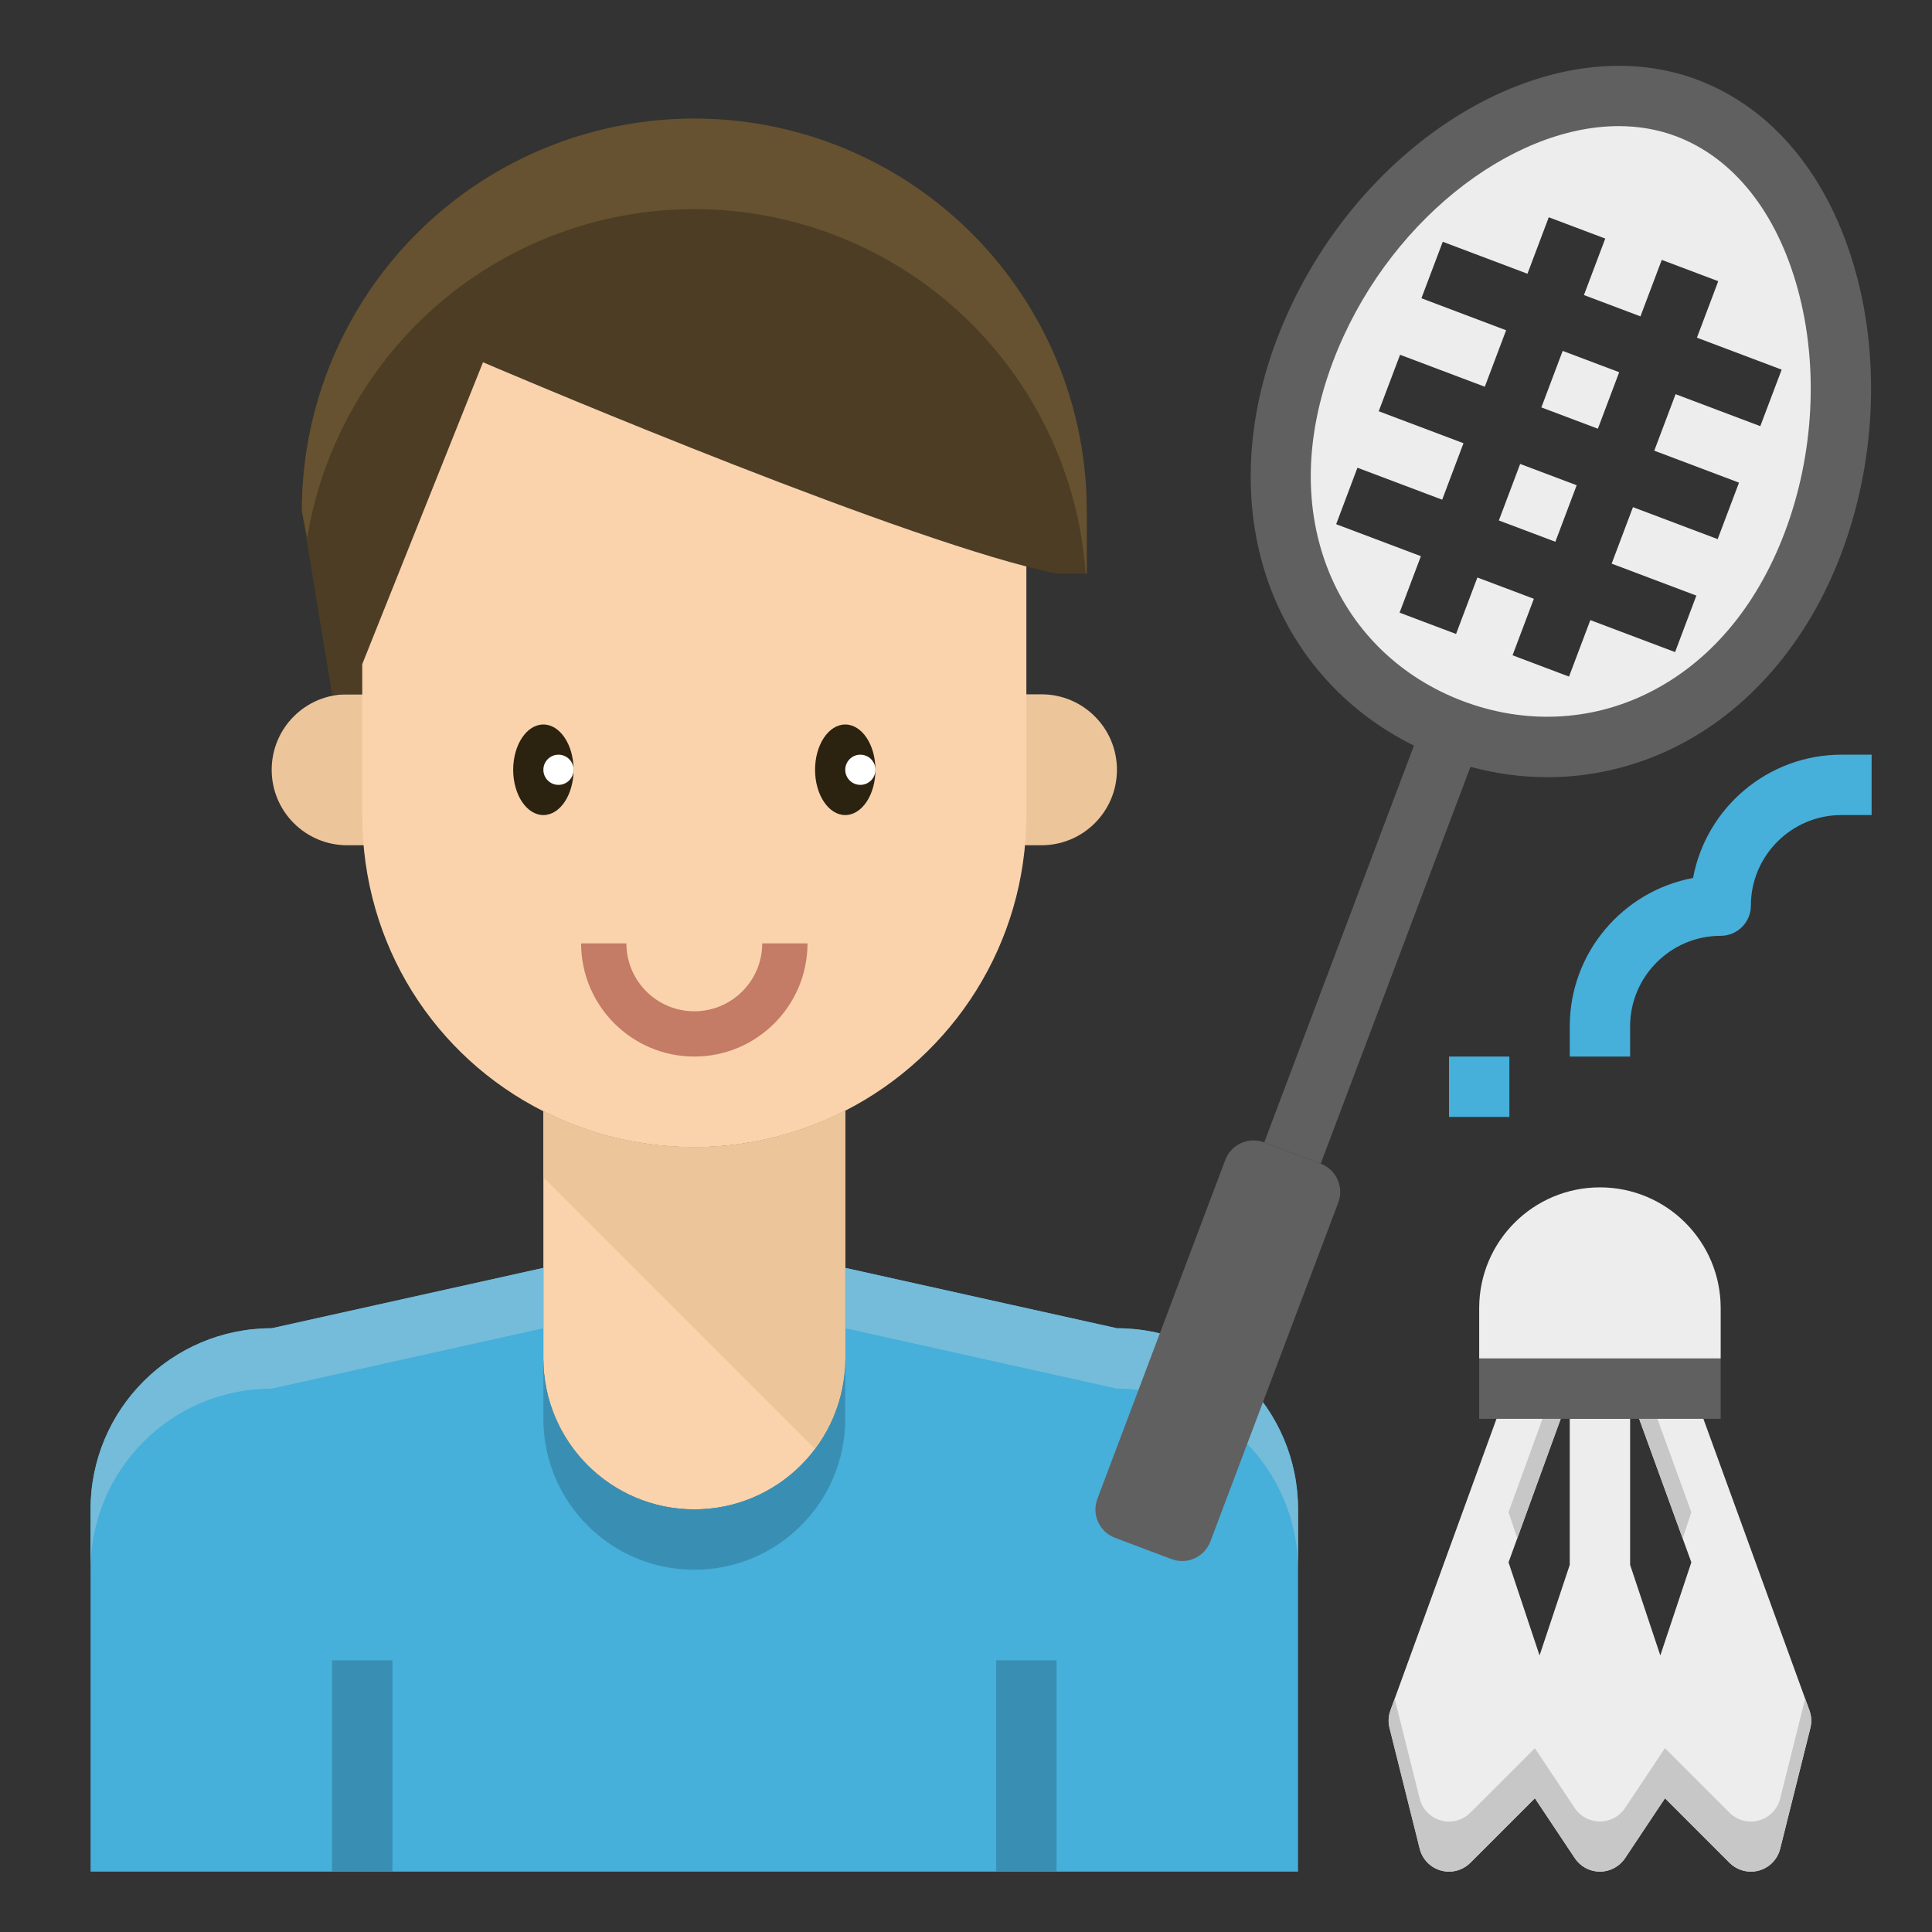 <svg id="Layer_1_1_" enable-background="new 0 0 64 64" height="512" viewBox="0 0 64 64" width="512" xmlns="http://www.w3.org/2000/svg"><rect x="0" y="0" width="64" height="64" fill="#333333" stroke="none"/><path d="m11.5 28h1.5v-5h-1-.5c-1.381 0-2.5 1.119-2.5 2.5s1.119 2.5 2.5 2.5z" fill="#edc59b"/><path d="m33 28h1.5c1.381 0 2.5-1.119 2.5-2.5s-1.119-2.5-2.5-2.5h-.5-1z" fill="#edc59b"/><path d="m59.939 56.658-4-11-1.879.684 1.968 5.412-1.028 3.085-1-3.001v-4.838h-2v4.838l-1 3.001-1.028-3.085 1.968-5.412-1.879-.684-4 11c-.068.188-.079.391-.03.584l1 4c.087.35.355.625.703.721.087.025.177.037.266.037.262 0 .517-.103.707-.293l2.138-2.138 1.323 1.985c.186.279.498.446.832.446s.646-.167.832-.445l1.323-1.985 2.138 2.138c.19.189.445.292.707.292.089 0 .179-.012.267-.036.348-.096.616-.372.703-.721l1-4c.049-.194.038-.397-.031-.585z" fill="#ededed"/><path d="m37 44-3.52-.782-5.48-1.218v2 1c0 2.761-2.239 5-5 5s-5-2.239-5-5v-1-2l-5.48 1.218-3.52.782c-3.314 0-6 2.686-6 6v12h40v-12c0-3.314-2.686-6-6-6z" fill="#46afda"/><path d="m35 19h1v-2.072c0-5.379-3.313-10.203-8.333-12.133-3.004-1.155-6.33-1.155-9.333 0-5.021 1.931-8.334 6.754-8.334 12.133l1 6.072h1l4-11s14 6 19 7z" fill="#4c3d24"/><path d="m16 12-4 10v5c0 4.321 2.418 8.008 6 9.812 1.438.725 3.059 1.154 4.794 1.186 1.878.034 3.648-.407 5.206-1.204 3.56-1.821 6-5.52 6-9.794v-8.234c-5.64-1.469-18-6.766-18-6.766z" fill="#fad3ac"/><path d="m18 36.812v8.188c0 2.761 2.239 5 5 5s5-2.239 5-5v-8.206c-1.558.797-3.328 1.239-5.206 1.204-1.735-.032-3.356-.462-4.794-1.186z" fill="#fad3ac"/><path d="m26.988 47.988c.627-.836 1.012-1.863 1.012-2.988v-8.206c-1.558.797-3.328 1.239-5.206 1.204-1.735-.032-3.356-.462-4.794-1.186v2.188z" fill="#edc59b"/><path d="m37 44-3.52-.782-5.48-1.218v2l5.48 1.218 3.52.782c3.314 0 6 2.686 6 6v-2c0-3.314-2.686-6-6-6z" fill="#74bcda"/><path d="m18 46v1c0 2.761 2.239 5 5 5s5-2.239 5-5v-1-1c0 2.761-2.239 5-5 5s-5-2.239-5-5z" fill="#398fb3"/><path d="m9 46 3.52-.782 5.48-1.218v-2l-5.48 1.218-3.52.782c-3.314 0-6 2.686-6 6v2c0-3.314 2.686-6 6-6z" fill="#74bcda"/><path d="m40.095 51.064 4.237-11.227c.195-.517-.066-1.094-.583-1.289l-1.871-.706c-.517-.195-1.094.066-1.289.583l-4.237 11.227c-.195.517.066 1.094.583 1.289l1.871.706c.518.195 1.095-.066 1.289-.583z" fill="#606060"/><path d="m27.667 4.795c-3.004-1.155-6.33-1.155-9.333 0-5.021 1.931-8.334 6.754-8.334 12.133l.176.891c.739-4.5 3.804-8.351 8.157-10.025 3.004-1.155 6.33-1.155 9.333 0 4.73 1.819 7.941 6.206 8.298 11.205h.036v-2.072c0-5.378-3.313-10.201-8.333-12.132z" fill="#665230"/><path d="m50.26 50.96 1.679-4.618-.532-.194-1.435 3.947z" fill="#c7c7c7"/><path d="m56.028 50.095-1.435-3.947-.532.194 1.679 4.618z" fill="#c7c7c7"/><path d="m59.798 56.27-.829 3.314c-.087.35-.355.625-.703.721-.088.024-.178.036-.267.036-.262 0-.517-.103-.707-.293l-2.138-2.138-1.323 1.985c-.186.278-.498.445-.832.445s-.646-.167-.832-.445l-1.323-1.985-2.138 2.138c-.19.19-.445.293-.707.293-.089 0-.179-.012-.267-.036-.348-.096-.616-.372-.703-.721l-.829-3.314-.141.388c-.068.188-.079.391-.03.584l1 4c.087.35.355.625.703.721.089.025.179.037.268.037.262 0 .517-.103.707-.293l2.138-2.138 1.323 1.985c.186.279.498.446.832.446s.646-.167.832-.445l1.323-1.985 2.138 2.138c.19.189.445.292.707.292.089 0 .179-.012.267-.036.348-.096.616-.372.703-.721l1-4c.049-.193.038-.397-.03-.584z" fill="#c7c7c7"/><path d="m49 45h8v2h-8z" fill="#606060"/><path d="m57 43.333c0-2.209-1.791-4-4-4s-4 1.791-4 4v1.667h8z" fill="#ededed"/><path d="m11 55h2v7h-2z" fill="#398fb3"/><path d="m33 55h2v7h-2z" fill="#398fb3"/><g fill="#ededed"><path d="m55.877 3.578c-4.65-1.755-10.512 2.366-12.657 8.05s.239 10.779 4.89 12.534 9.806-.495 11.951-6.179.467-12.65-4.184-14.405zm2.435 10.539-2.806-1.059-.706 1.871 2.807 1.059-.707 1.871-2.806-1.059-.706 1.871 2.806 1.059-.705 1.871-2.807-1.059-.706 1.871-1.871-.706.706-1.871-1.871-.706-.706 1.871-1.871-.706.706-1.871-2.807-1.059.705-1.871 2.807 1.059.706-1.871-2.808-1.059.707-1.871 2.807 1.059.706-1.871-2.806-1.06.707-1.871 2.806 1.059.706-1.871 1.871.706-.706 1.871 1.872.706.706-1.871 1.871.706-.706 1.871 2.807 1.059z"/><path d="m49.934 15.677h2v2h-2z" transform="matrix(.353 -.936 .936 .353 17.351 58.445)"/><path d="m51.347 11.934h2v2h-2z" transform="matrix(.353 -.936 .936 .353 21.764 57.344)"/></g><path d="m60.996 18.336c1.117-2.959 1.294-6.346.485-9.293-.872-3.178-2.736-5.451-5.251-6.4-4.985-1.879-11.501 2.152-13.946 8.632-1.105 2.93-1.138 5.939-.092 8.475.898 2.176 2.529 3.904 4.647 4.949l-4.96 13.144 1.871.706 4.961-13.147c.842.227 1.695.344 2.543.344 1.449 0 2.882-.33 4.213-.986 2.46-1.213 4.424-3.494 5.529-6.424zm-12.533 4.89c-2.041-.771-3.611-2.276-4.422-4.239-.864-2.094-.825-4.517.114-7.006 1.72-4.555 5.86-7.803 9.466-7.803.658 0 1.299.108 1.902.336 1.9.717 3.331 2.513 4.029 5.058.699 2.548.543 5.485-.428 8.058-.939 2.489-2.51 4.333-4.542 5.335-1.902.939-4.077 1.031-6.119.261z" fill="#606060"/><path d="m61 25c-2.444 0-4.484 1.763-4.916 4.084-2.321.432-4.084 2.472-4.084 4.916v1h2v-1c0-1.654 1.346-3 3-3 .553 0 1-.448 1-1 0-1.654 1.346-3 3-3h1v-2z" fill="#46afda"/><path d="m48 35h2v2h-2z" fill="#46afda"/><ellipse cx="18" cy="25.5" fill="#2b2210" rx="1" ry="1.5"/><ellipse cx="28" cy="25.5" fill="#2b2210" rx="1" ry="1.5"/><path d="m23 35c-2.068 0-3.75-1.682-3.75-3.75h1.5c0 1.241 1.009 2.25 2.25 2.25s2.25-1.009 2.25-2.25h1.5c0 2.068-1.682 3.75-3.75 3.75z" fill="#c47c66"/><circle cx="18.5" cy="25.5" fill="#fff" r=".5"/><circle cx="28.5" cy="25.5" fill="#fff" r=".5"/></svg>